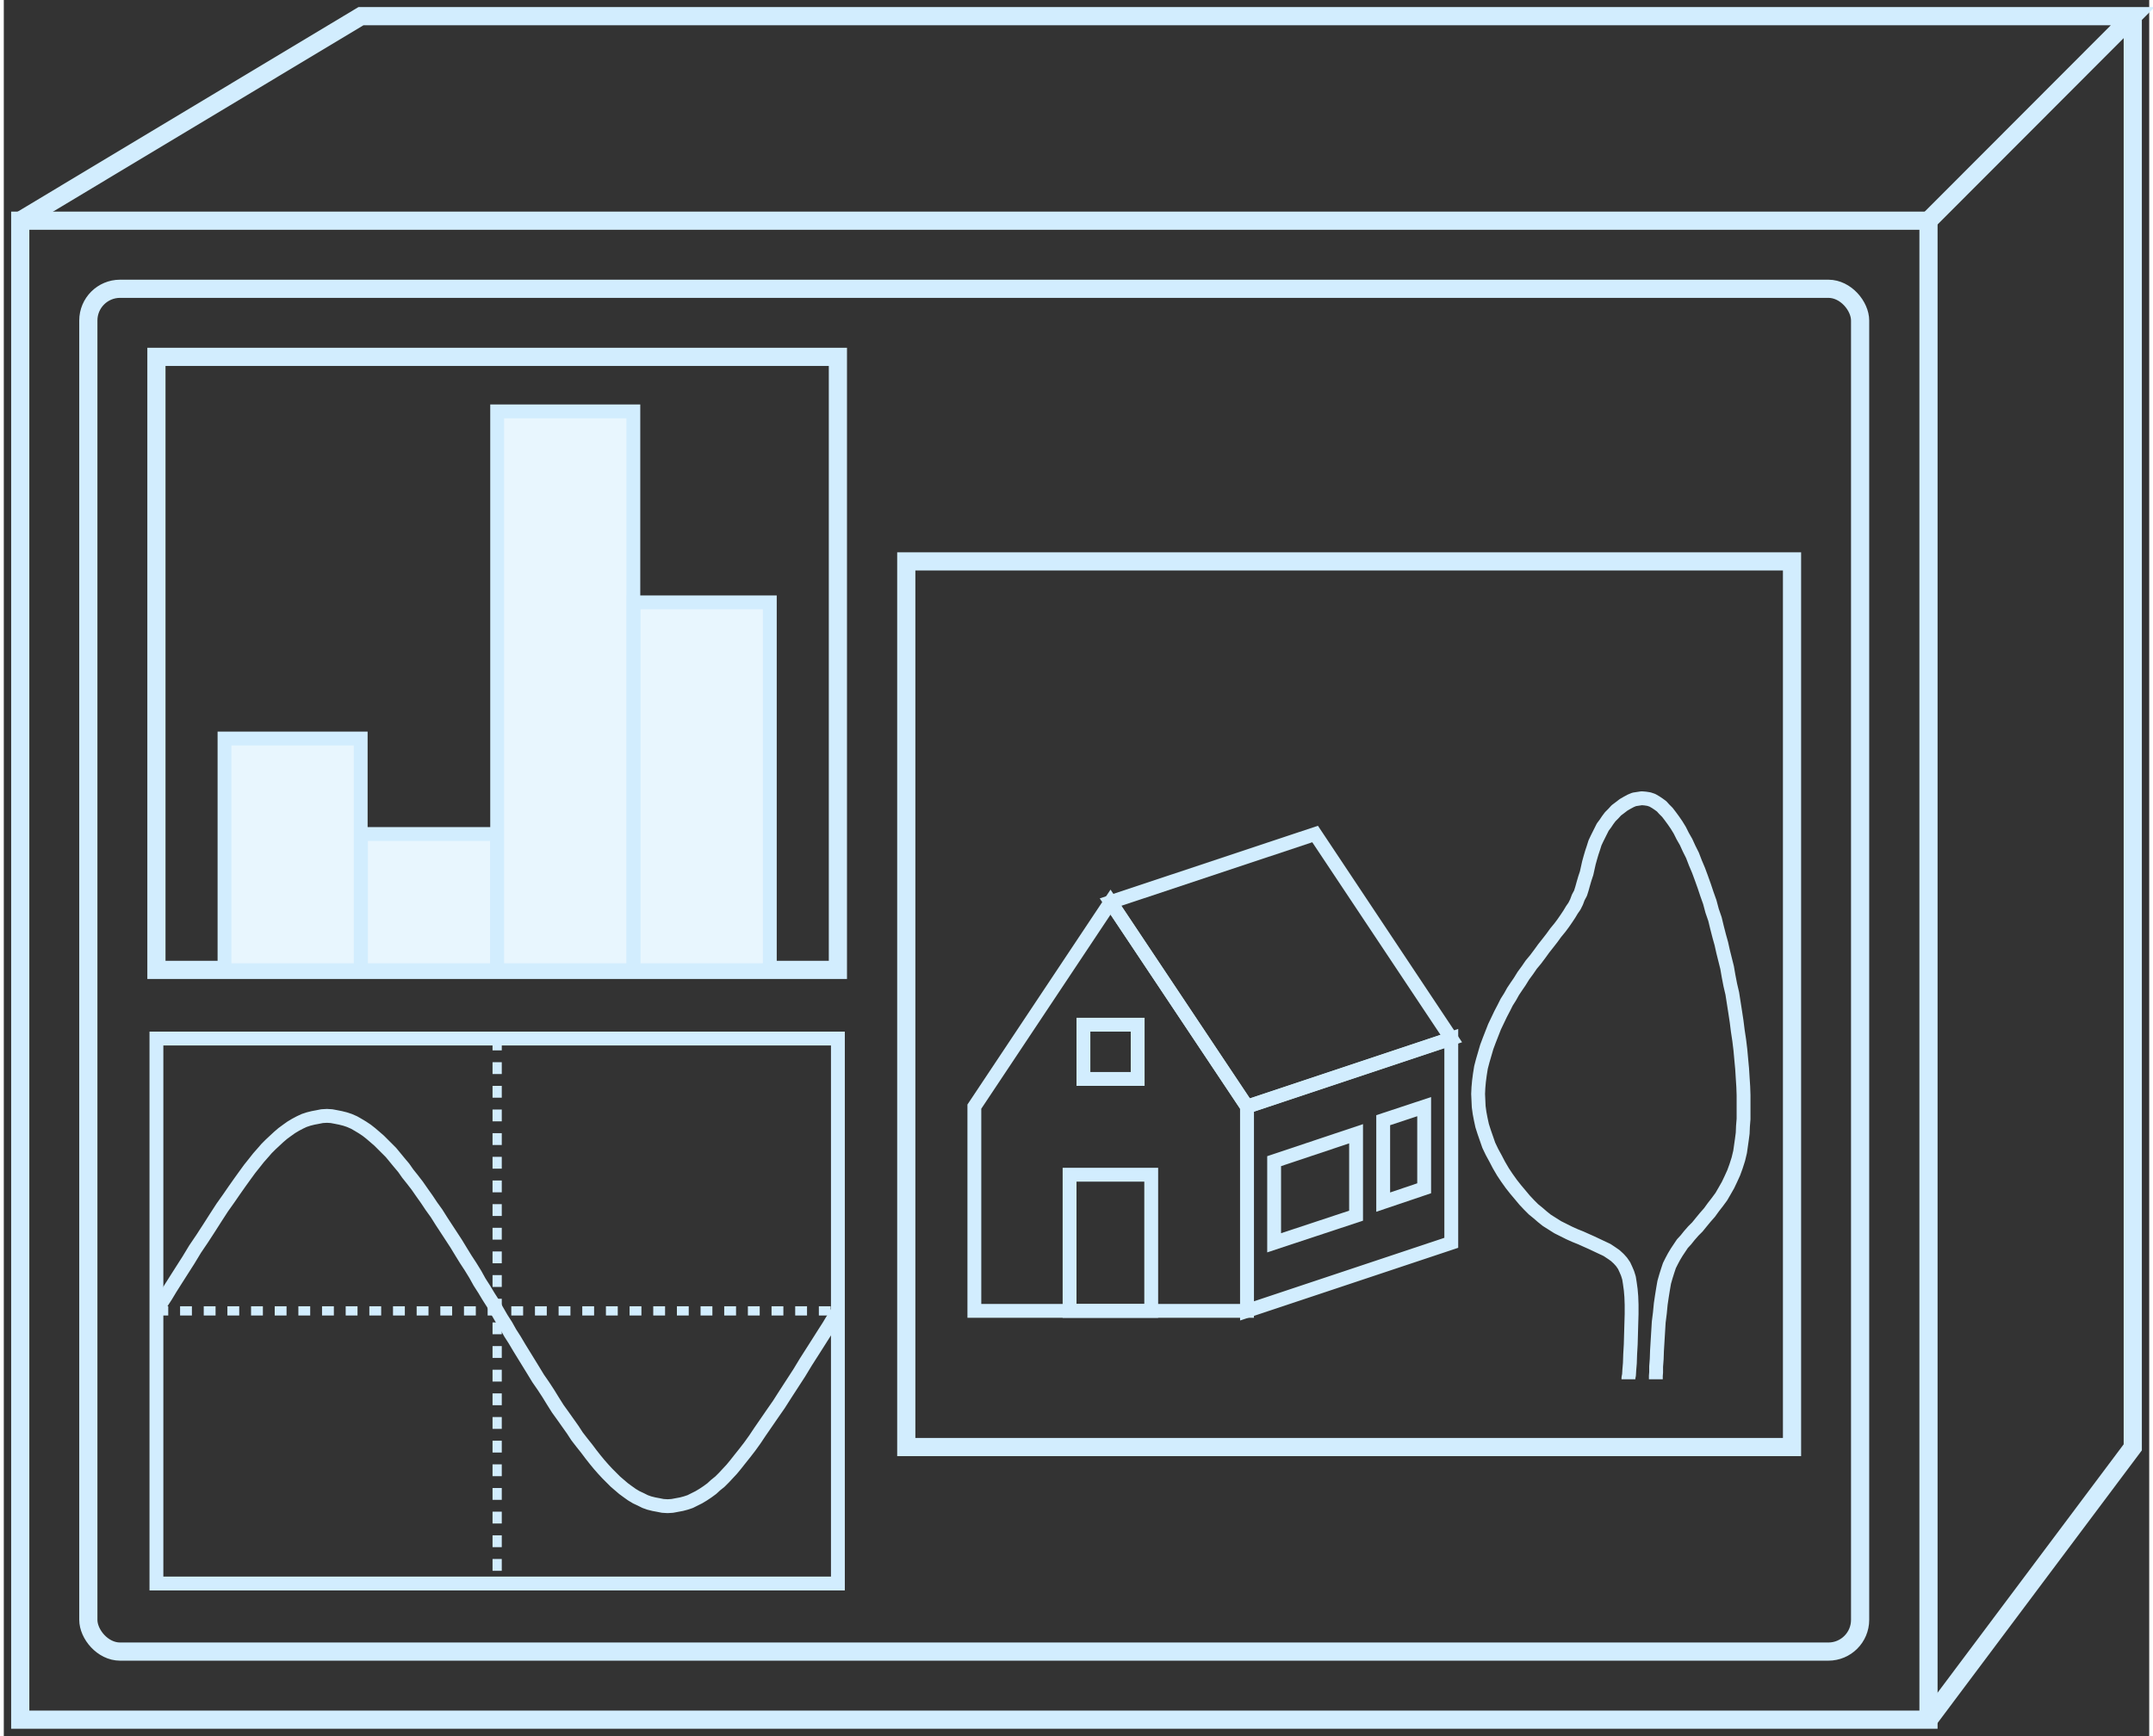 <?xml version="1.0" encoding="UTF-8" standalone="no"?>
<!-- Creator: fig2dev Version 3.2 Patchlevel 5e -->

<!-- CreationDate: Thu Sep 24 11:50:48 2015 -->

<!-- Magnification: 1.050 -->

<svg
   xmlns:dc="http://purl.org/dc/elements/1.1/"
   xmlns:cc="http://creativecommons.org/ns#"
   xmlns:rdf="http://www.w3.org/1999/02/22-rdf-syntax-ns#"
   xmlns:svg="http://www.w3.org/2000/svg"
   xmlns="http://www.w3.org/2000/svg"
   xmlns:sodipodi="http://sodipodi.sourceforge.net/DTD/sodipodi-0.dtd"
   xmlns:inkscape="http://www.inkscape.org/namespaces/inkscape"
   width="6.2in"
   height="5.0in"
   viewBox="8683 13644 7436 6018"
   id="svg2"
   version="1.1"
   inkscape:version="0.91 r13725"
   sodipodi:docname="fig_titelFragestellung.svg">
  <rect x="8683" y="13644" width="7436" height="6018" fill="#333333" stroke="none"/>
  <defs
     id="defs52" />
  <sodipodi:namedview
     pagecolor="#ffffff"
     bordercolor="#666666"
     borderopacity="1"
     objecttolerance="10"
     gridtolerance="10"
     guidetolerance="10"
     inkscape:pageopacity="0"
     inkscape:pageshadow="2"
     inkscape:window-width="640"
     inkscape:window-height="480"
     id="namedview50"
     showgrid="false"
     inkscape:zoom="0.52444444"
     inkscape:cx="278.99999"
     inkscape:cy="225"
     inkscape:window-x="142"
     inkscape:window-y="60"
     inkscape:window-maximized="0"
     inkscape:current-layer="svg2" />
  <rect
     id="rect6"
     style="fill:none;stroke:#d2edfe;stroke-width:63;stroke-linecap:butt;stroke-linejoin:miter"
     rx="0"
     height="5196"
     width="6614"
     y="14409"
     x="8740" />
  <polyline
     id="polyline8"
     style="fill:none;stroke:#d2edfe;stroke-width:63;stroke-linecap:butt;stroke-linejoin:miter"
     points="8740,14409 9921,13700 16062,13700 15354,14409 " />
  <polyline
     id="polyline10"
     style="fill:none;stroke:#d2edfe;stroke-width:63;stroke-linecap:butt;stroke-linejoin:miter"
     points="16062,13700 16062,18661 15354,19606 " />
  <rect
     id="rect12"
     style="fill:none;stroke:#d2edfe;stroke-width:63;stroke-linecap:butt;stroke-linejoin:miter"
     rx="110"
     height="4724"
     width="6141"
     y="14645"
     x="8976" />
  <rect
     id="rect14"
     style="fill:none;stroke:#d2edfe;stroke-width:63;stroke-linecap:butt;stroke-linejoin:miter"
     rx="0"
     height="2125"
     width="2362"
     y="14881"
     x="9212" />
  <rect
     id="rect16"
     style="fill:#e8f6fe;stroke:#d2edfe;stroke-width:48;stroke-linecap:butt;stroke-linejoin:miter"
     rx="0"
     height="803"
     width="472"
     y="16204"
     x="9448" />
  <rect
     id="rect18"
     style="fill:#e8f6fe;stroke:#d2edfe;stroke-width:48;stroke-linecap:butt;stroke-linejoin:miter"
     rx="0"
     height="472"
     width="472"
     y="16535"
     x="9921" />
  <rect
     id="rect20"
     style="fill:#e8f6fe;stroke:#d2edfe;stroke-width:48;stroke-linecap:butt;stroke-linejoin:miter"
     rx="0"
     height="1937"
     width="472"
     y="15070"
     x="10393" />
  <rect
     id="rect22"
     style="fill:#e8f6fe;stroke:#d2edfe;stroke-width:48;stroke-linecap:butt;stroke-linejoin:miter"
     rx="0"
     height="1275"
     width="472"
     y="15732"
     x="10866" />
  <rect
     id="rect24"
     style="fill:none;stroke:#d2edfe;stroke-width:48;stroke-linecap:butt;stroke-linejoin:miter"
     rx="0"
     height="1889"
     width="2362"
     y="17244"
     x="9212" />
  <polyline
     id="polyline26"
     style="fill:none;stroke:#d2edfe;stroke-width:32;stroke-linecap:butt;stroke-linejoin:miter;stroke-dasharray:41, 41"
     points="10393,17244 10393,19133 " />
  <polyline
     id="polyline28"
     style="fill:none;stroke:#d2edfe;stroke-width:32;stroke-linecap:butt;stroke-linejoin:miter;stroke-dasharray:41, 41"
     points="9212,18188 11574,18188 " />
  <rect
     id="rect30"
     style="fill:none;stroke:#d2edfe;stroke-width:63;stroke-linecap:butt;stroke-linejoin:miter"
     rx="0"
     height="3070"
     width="3070"
     y="15590"
     x="11811" />
  <polygon
     id="polygon32"
     style="fill:none;stroke:#d2edfe;stroke-width:48;stroke-linecap:butt;stroke-linejoin:miter"
     points="12519,16771 12992,17480 12992,18188 12047,18188 12047,18188 12047,17480 " />
  <polygon
     id="polygon34"
     style="fill:none;stroke:#d2edfe;stroke-width:48;stroke-linecap:butt;stroke-linejoin:miter"
     points="13700,17244 12992,17480 12519,16771 12519,16771 13228,16535 " />
  <polygon
     id="polygon36"
     style="fill:none;stroke:#d2edfe;stroke-width:48;stroke-linecap:butt;stroke-linejoin:miter"
     points="13700,17952 12992,18188 12992,17480 12992,17480 13700,17244 " />
  <rect
     id="rect38"
     style="fill:none;stroke:#d2edfe;stroke-width:48;stroke-linecap:butt;stroke-linejoin:miter"
     rx="0"
     height="188"
     width="188"
     y="17196"
     x="12425" />
  <rect
     id="rect40"
     style="fill:none;stroke:#d2edfe;stroke-width:48;stroke-linecap:butt;stroke-linejoin:miter"
     rx="0"
     height="472"
     width="283"
     y="17716"
     x="12377" />
  <polygon
     id="polygon42"
     style="fill:none;stroke:#d2edfe;stroke-width:48;stroke-linecap:butt;stroke-linejoin:miter"
     points="13370,17574 13086,17669 13086,17952 13086,17952 13370,17858 " />
  <polygon
     id="polygon44"
     style="fill:none;stroke:#d2edfe;stroke-width:48;stroke-linecap:butt;stroke-linejoin:miter"
     points="13606,17763 13606,17480 13464,17527 13464,17527 13464,17811 " />
  <polyline
     id="polyline46"
     style="fill:none;stroke:#d2edfe;stroke-width:48;stroke-linecap:butt;stroke-linejoin:bevel"
     points="9212,18188 9213,18186 9217,18181 9223,18171 9232,18156 9245,18136 9260,18111 9279,18081 9300,18048 9323,18012 9346,17974 9371,17937 9395,17900 9418,17864 9440,17830 9462,17799 9482,17770 9501,17743 9519,17718 9535,17696 9551,17676 9566,17657 9581,17640 9594,17625 9608,17611 9622,17598 9636,17585 9650,17573 9665,17562 9679,17552 9694,17543 9709,17535 9724,17528 9739,17523 9755,17519 9771,17516 9786,17513 9803,17512 9819,17513 9835,17516 9850,17519 9866,17523 9881,17528 9897,17535 9911,17543 9926,17552 9941,17562 9955,17573 9969,17585 9984,17598 9997,17611 10011,17625 10025,17639 10039,17656 10053,17673 10069,17692 10083,17712 10099,17732 10116,17754 10132,17777 10149,17801 10165,17825 10183,17850 10200,17877 10217,17903 10234,17929 10251,17955 10268,17983 10284,18009 10301,18035 10317,18061 10332,18088 10348,18113 10363,18138 10379,18163 10393,18188 10408,18214 10424,18239 10438,18264 10454,18289 10470,18316 10486,18342 10502,18368 10518,18394 10535,18422 10553,18448 10570,18474 10586,18500 10603,18527 10621,18552 10638,18576 10655,18600 10670,18623 10687,18645 10703,18665 10718,18685 10733,18704 10747,18721 10762,18738 10775,18752 10789,18766 10803,18780 10817,18792 10831,18804 10846,18815 10860,18825 10875,18834 10890,18841 10906,18849 10920,18854 10936,18858 10952,18861 10967,18864 10984,18865 11000,18864 11016,18861 11032,18858 11047,18854 11062,18849 11078,18841 11092,18834 11107,18825 11122,18815 11137,18804 11150,18792 11165,18780 11179,18766 11192,18752 11206,18737 11220,18720 11235,18701 11251,18681 11268,18659 11286,18634 11304,18607 11324,18578 11346,18546 11369,18513 11392,18477 11416,18440 11440,18403 11463,18365 11486,18329 11507,18296 11526,18266 11542,18241 11554,18221 11564,18206 11569,18196 11573,18191 11574,18188 " />
  <polyline
     id="polyline48"
     style="fill:none;stroke:#d2edfe;stroke-width:48;stroke-linecap:butt;stroke-linejoin:bevel"
     points="14314,18425 14314,18424 14314,18420 14316,18410 14317,18393 14319,18369 14320,18339 14322,18304 14323,18268 14324,18233 14325,18199 14325,18167 14324,18139 14322,18115 14319,18093 14316,18074 14311,18058 14305,18044 14299,18031 14290,18018 14280,18007 14268,17996 14255,17987 14240,17977 14223,17969 14206,17961 14187,17952 14169,17944 14149,17935 14129,17927 14109,17918 14089,17908 14069,17898 14050,17886 14031,17874 14016,17862 14001,17849 13985,17836 13970,17821 13954,17804 13939,17786 13923,17767 13908,17748 13893,17727 13879,17706 13865,17682 13853,17659 13841,17637 13830,17614 13822,17591 13814,17568 13807,17546 13802,17523 13798,17502 13795,17480 13794,17458 13793,17436 13794,17414 13796,17392 13799,17369 13803,17344 13809,17321 13816,17297 13823,17273 13832,17249 13841,17226 13850,17203 13861,17180 13871,17159 13882,17138 13892,17118 13904,17099 13914,17081 13926,17063 13937,17047 13950,17026 13964,17007 13977,16988 13992,16970 14007,16950 14020,16932 14035,16913 14049,16895 14062,16877 14076,16860 14088,16844 14099,16828 14109,16813 14118,16798 14127,16785 14134,16771 14140,16755 14148,16740 14153,16724 14158,16706 14163,16689 14169,16671 14173,16653 14177,16635 14182,16617 14187,16600 14193,16582 14198,16566 14205,16551 14213,16535 14219,16523 14225,16511 14234,16499 14242,16487 14251,16475 14262,16464 14272,16453 14284,16444 14297,16434 14309,16427 14322,16420 14334,16415 14347,16413 14360,16411 14372,16412 14385,16414 14397,16418 14409,16425 14418,16431 14429,16439 14438,16449 14449,16460 14459,16473 14470,16488 14481,16504 14492,16522 14502,16542 14514,16563 14524,16585 14536,16609 14546,16635 14557,16661 14567,16688 14577,16716 14586,16743 14596,16771 14604,16801 14614,16830 14621,16859 14629,16890 14636,16915 14642,16942 14649,16970 14656,16998 14661,17027 14667,17058 14674,17088 14679,17120 14684,17152 14689,17185 14693,17217 14698,17250 14702,17283 14705,17316 14708,17348 14710,17380 14712,17411 14713,17440 14713,17469 14713,17497 14713,17523 14711,17548 14710,17572 14707,17595 14704,17616 14701,17637 14695,17662 14687,17687 14679,17709 14669,17731 14659,17752 14647,17773 14636,17792 14622,17811 14608,17829 14595,17847 14580,17864 14566,17881 14553,17897 14539,17911 14525,17927 14513,17942 14501,17955 14491,17970 14481,17985 14472,18000 14464,18015 14456,18031 14450,18049 14444,18068 14438,18089 14434,18112 14430,18137 14426,18164 14423,18195 14419,18227 14417,18260 14415,18293 14413,18326 14412,18355 14410,18381 14410,18401 14409,18413 14409,18422 14409,18425 " />
</svg>
